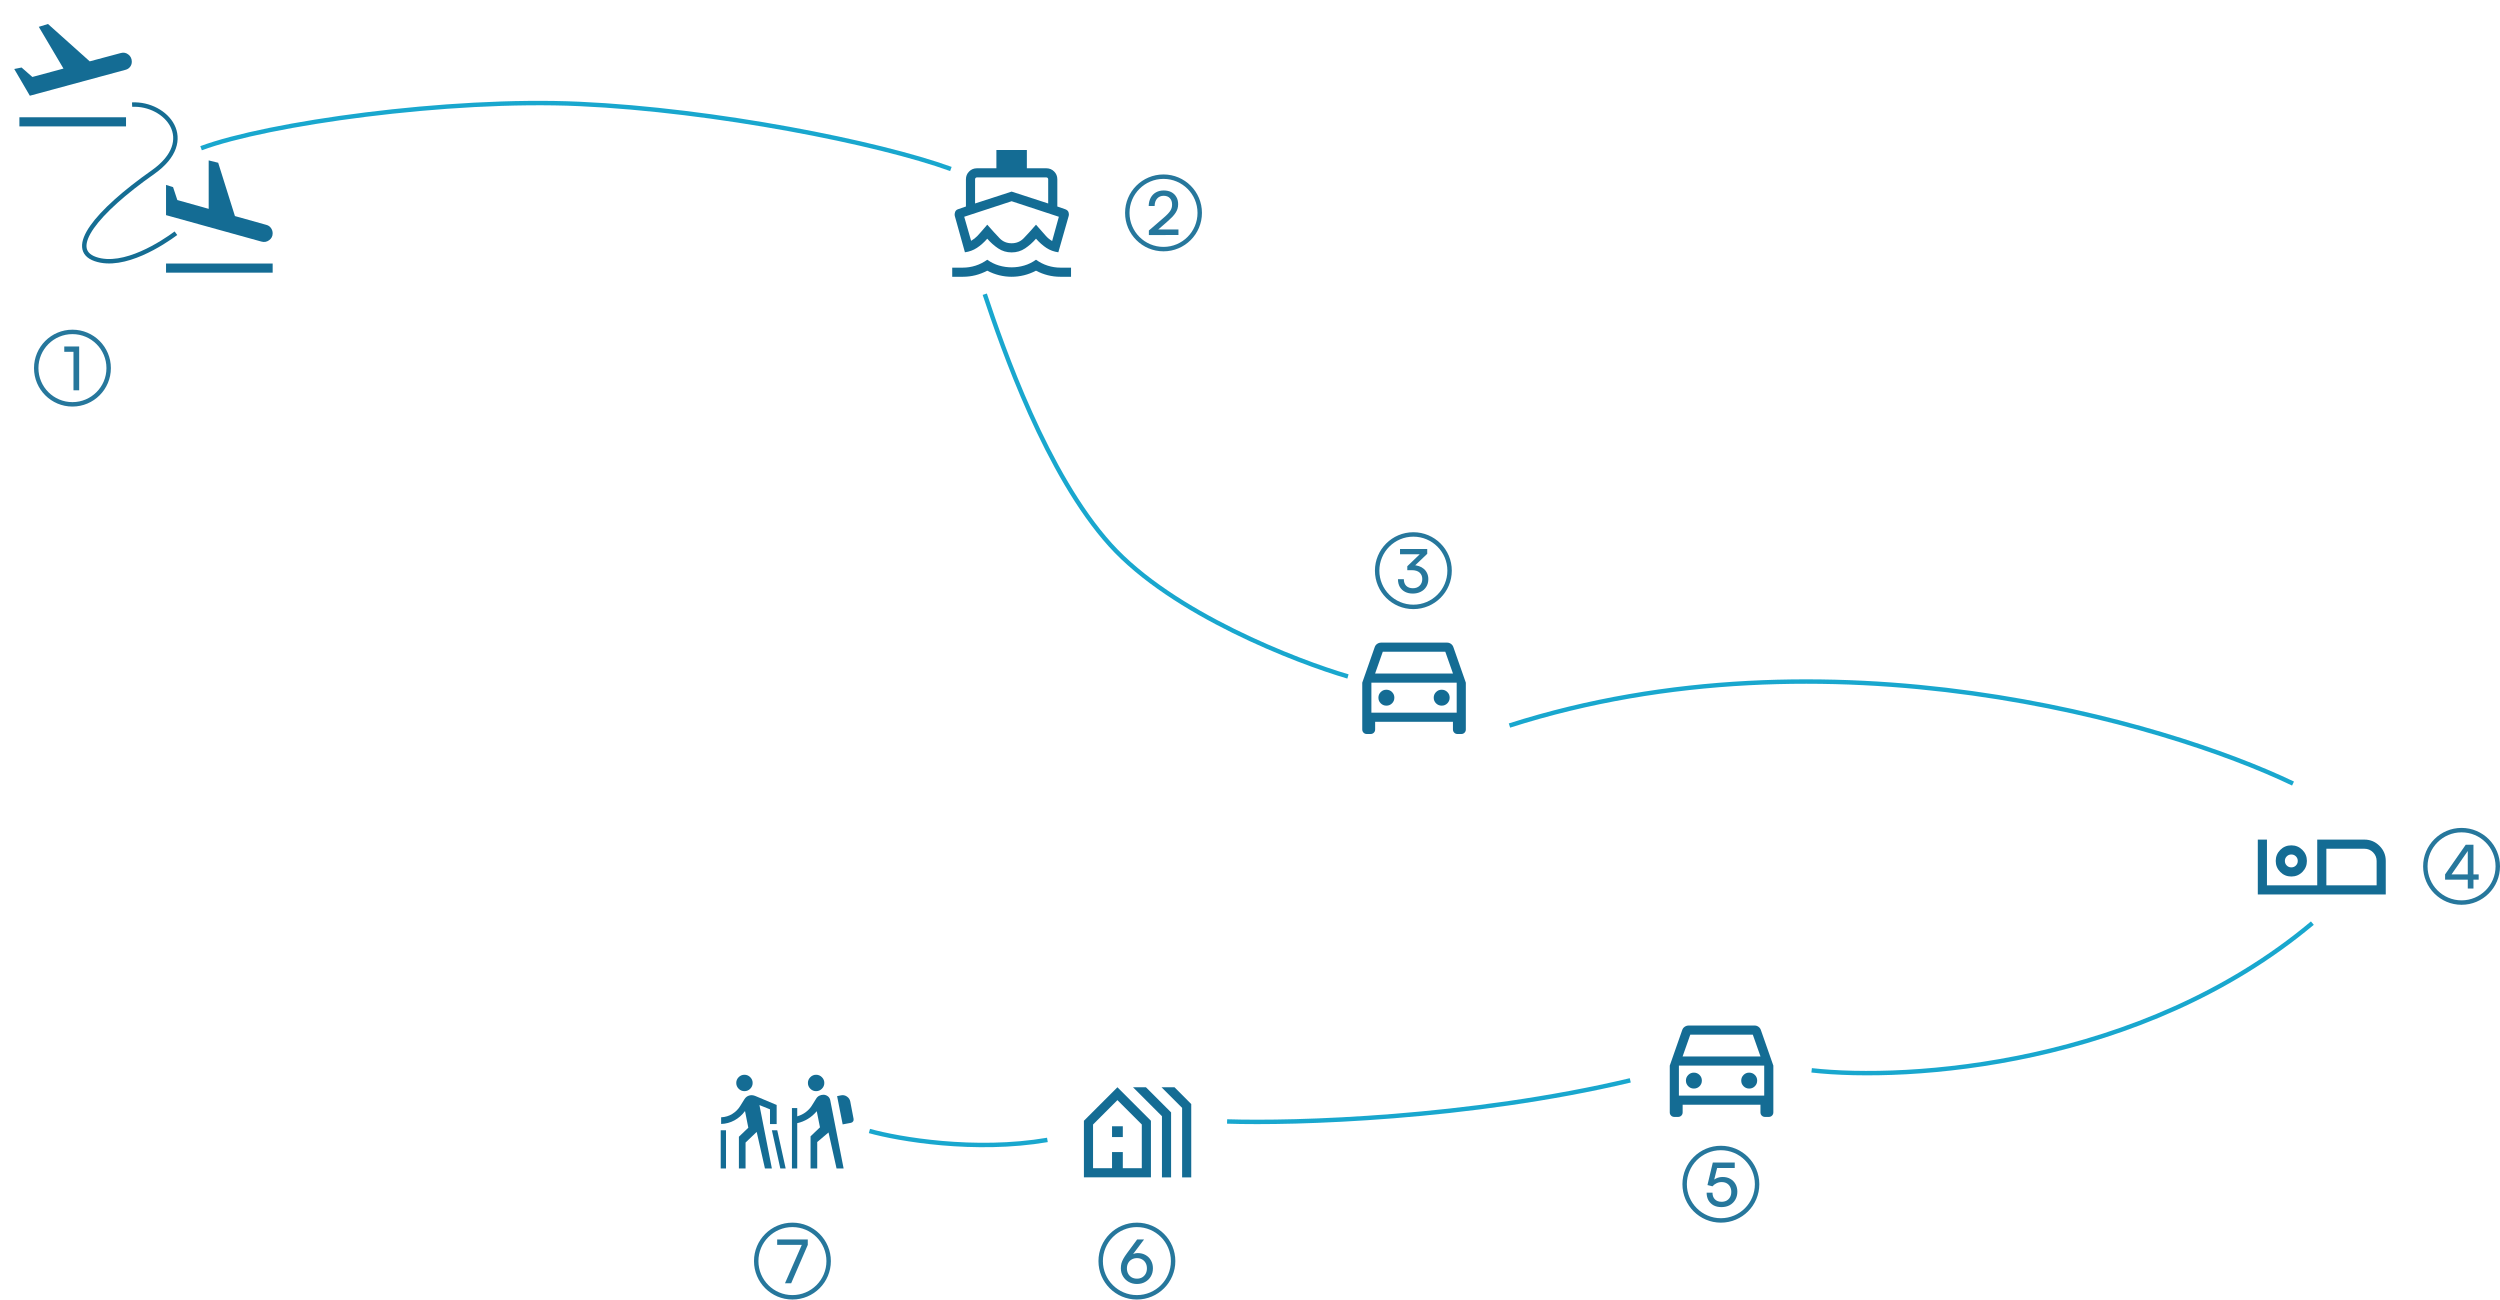 <svg width="1691" height="879" viewBox="0 0 1691 879" fill="none" xmlns="http://www.w3.org/2000/svg">
<mask id="mask0_558_38" style="mask-type:alpha" maskUnits="userSpaceOnUse" x="519" y="722" width="73" height="73">
<rect width="72.108" height="72.108" transform="matrix(-1 0 0 1 592 722)" fill="#146C94"/>
</mask>
<g mask="url(#mask0_558_38)">
<path d="M570.622 790.352L561.586 744.239C561.343 743.018 560.763 742.088 559.847 741.449C558.93 740.809 557.973 740.489 556.975 740.489C555.958 740.489 555.014 740.711 554.144 741.154C553.273 741.597 552.576 742.261 552.052 743.147L549.048 747.954C548.108 749.464 546.804 750.866 545.136 752.158C543.468 753.45 541.506 754.429 539.249 755.096V749.503H535.666V790.352H539.249V759.712C541.768 759.161 544.155 758.203 546.41 756.838C548.666 755.472 550.679 753.73 552.451 751.612L554.629 762.532L548.262 768.599V790.352H552.769V772.47L560.407 765.999L565.844 790.352L570.622 790.352ZM569.981 760.538L575.585 759.481C576.194 759.35 576.675 759.033 577.03 758.531C577.384 758.028 577.496 757.457 577.365 756.818L575.112 745.025C574.83 743.635 574.075 742.524 572.847 741.694C571.618 740.864 570.308 740.59 568.918 740.871L566.214 741.431L569.981 760.538ZM552.018 738.063C553.535 738.063 554.839 737.518 555.929 736.428C557.019 735.337 557.564 734.034 557.564 732.516C557.564 730.998 557.019 729.694 555.929 728.604C554.839 727.514 553.535 726.969 552.018 726.969C550.5 726.969 549.196 727.514 548.106 728.604C547.016 729.694 546.471 730.998 546.471 732.516C546.471 734.034 547.016 735.337 548.106 736.428C549.196 737.518 550.5 738.063 552.018 738.063Z" fill="#146C94"/>
</g>
<mask id="mask1_558_38" style="mask-type:alpha" maskUnits="userSpaceOnUse" x="472" y="722" width="73" height="73">
<rect width="72.108" height="72.108" transform="matrix(-1 0 0 1 544.107 722)" fill="#146C94"/>
</mask>
<g mask="url(#mask1_558_38)">
<path d="M531.426 790.352L525.735 764.525H522.106L527.797 790.352L531.426 790.352ZM522.095 790.352L513.682 747.469L520.824 750.352V760.307H525.33V747.399L510.88 741.315C509.466 740.734 508.095 740.633 506.766 741.012C505.437 741.391 504.376 742.199 503.582 743.436L500.607 748.214C499.305 750.317 497.545 752.064 495.326 753.455C493.107 754.845 490.59 755.608 487.774 755.743V760.249C490.983 760.153 493.993 759.334 496.805 757.794C499.617 756.253 501.99 754.153 503.923 751.496L506.159 762.792L499.792 768.887V790.352H504.299V772.816L511.822 765.623L517.403 790.352L522.095 790.352ZM503.548 738.062C505.065 738.062 506.369 737.517 507.459 736.427C508.549 735.337 509.094 734.033 509.094 732.515C509.094 730.998 508.549 729.694 507.459 728.604C506.369 727.514 505.065 726.969 503.548 726.969C502.03 726.969 500.726 727.514 499.636 728.604C498.546 729.694 498.001 730.998 498.001 732.515C498.001 734.033 498.546 735.337 499.636 736.427C500.726 737.517 502.03 738.062 503.548 738.062ZM491.068 790.352V764.525H487.485V790.352H491.068Z" fill="#146C94"/>
</g>
<mask id="mask2_558_38" style="mask-type:alpha" maskUnits="userSpaceOnUse" x="720" y="716" width="99" height="99">
<rect x="720" y="716" width="98.912" height="98.912" fill="#D9D9D9"/>
</mask>
<g mask="url(#mask2_558_38)">
<path d="M733.158 796.366V758.085L755.825 735.418L778.493 758.085V796.366H733.158ZM739.34 790.184H752.18V779.247H759.471V790.184H772.311V760.613L755.825 744.128L739.34 760.613V790.184ZM752.18 769.102V761.81H759.471V769.102H752.18ZM785.943 796.405V755.002L766.358 735.418H775.108L792.124 752.434V796.405H785.943ZM799.575 796.405V749.351L785.641 735.418H794.431L805.756 746.783V796.405H799.575Z" fill="#146C94"/>
</g>
<mask id="mask3_558_38" style="mask-type:alpha" maskUnits="userSpaceOnUse" x="1115" y="671" width="99" height="99">
<rect x="1115" y="671" width="98.912" height="98.912" fill="#D9D9D9"/>
</mask>
<g mask="url(#mask3_558_38)">
<path d="M1138.14 747.245V752.396C1138.14 753.272 1137.85 754.006 1137.26 754.599C1136.66 755.191 1135.93 755.487 1135.05 755.487H1132.52C1131.64 755.487 1130.91 755.191 1130.31 754.599C1129.72 754.006 1129.43 753.272 1129.43 752.396V720.773L1137.84 696.758C1138.15 695.813 1138.71 695.061 1139.53 694.504C1140.35 693.946 1141.26 693.667 1142.27 693.667H1186.81C1187.77 693.667 1188.65 693.951 1189.43 694.518C1190.22 695.084 1190.77 695.831 1191.07 696.758L1199.49 720.773V752.396C1199.49 753.272 1199.19 754.006 1198.6 754.599C1198.01 755.191 1197.27 755.487 1196.4 755.487H1193.86C1192.99 755.487 1192.25 755.191 1191.66 754.599C1191.07 754.006 1190.77 753.272 1190.77 752.396V747.245H1138.14ZM1138.11 714.591H1190.8L1185.6 699.849H1143.31L1138.11 714.591ZM1145.76 736.307C1147.26 736.307 1148.53 735.782 1149.58 734.733C1150.62 733.683 1151.14 732.408 1151.14 730.909C1151.14 729.409 1150.62 728.137 1149.57 727.094C1148.52 726.05 1147.24 725.528 1145.74 725.528C1144.24 725.528 1142.97 726.053 1141.93 727.103C1140.88 728.153 1140.36 729.428 1140.36 730.927C1140.36 732.427 1140.89 733.698 1141.94 734.742C1142.99 735.786 1144.26 736.307 1145.76 736.307ZM1183.17 736.307C1184.67 736.307 1185.94 735.782 1186.99 734.733C1188.03 733.683 1188.55 732.408 1188.55 730.909C1188.55 729.409 1188.03 728.137 1186.98 727.094C1185.93 726.05 1184.65 725.528 1183.15 725.528C1181.65 725.528 1180.38 726.053 1179.34 727.103C1178.29 728.153 1177.77 729.428 1177.77 730.927C1177.77 732.427 1178.3 733.698 1179.35 734.742C1180.4 735.786 1181.67 736.307 1183.17 736.307ZM1135.61 741.063H1193.31V720.773H1135.61V741.063Z" fill="#146C94"/>
</g>
<mask id="mask4_558_38" style="mask-type:alpha" maskUnits="userSpaceOnUse" x="1521" y="537" width="99" height="99">
<rect x="1521" y="537" width="98.912" height="98.912" fill="#D9D9D9"/>
</mask>
<g mask="url(#mask4_558_38)">
<path d="M1527.18 605.002V567.91H1533.37V598.82H1567.37V567.91H1599.31C1603.27 567.91 1606.67 569.323 1609.49 572.147C1612.32 574.972 1613.73 578.368 1613.73 582.335V605.002H1527.18ZM1573.55 598.82H1607.55V582.335C1607.55 580.068 1606.74 578.128 1605.13 576.513C1603.51 574.899 1601.57 574.092 1599.31 574.092H1573.55V598.82ZM1549.86 592.876C1552.78 592.876 1555.27 591.85 1557.32 589.8C1559.37 587.749 1560.39 585.259 1560.39 582.33C1560.39 579.401 1559.37 576.912 1557.32 574.865C1555.27 572.817 1552.78 571.794 1549.85 571.794C1546.92 571.794 1544.43 572.819 1542.38 574.87C1540.33 576.92 1539.31 579.41 1539.31 582.339C1539.31 585.269 1540.34 587.757 1542.39 589.805C1544.44 591.852 1546.93 592.876 1549.86 592.876ZM1549.85 586.694C1548.63 586.694 1547.6 586.272 1546.76 585.43C1545.91 584.587 1545.49 583.555 1545.49 582.335C1545.49 581.114 1545.91 580.083 1546.76 579.24C1547.6 578.397 1548.63 577.976 1549.85 577.976C1551.07 577.976 1552.1 578.397 1552.95 579.24C1553.79 580.083 1554.21 581.114 1554.21 582.335C1554.21 583.555 1553.79 584.587 1552.95 585.43C1552.1 586.272 1551.07 586.694 1549.85 586.694Z" fill="#146C94"/>
</g>
<mask id="mask5_558_38" style="mask-type:alpha" maskUnits="userSpaceOnUse" x="907" y="412" width="99" height="99">
<rect x="907" y="412" width="98.912" height="98.912" fill="#D9D9D9"/>
</mask>
<g mask="url(#mask5_558_38)">
<path d="M930.144 488.245V493.396C930.144 494.272 929.848 495.006 929.255 495.599C928.663 496.191 927.929 496.487 927.053 496.487H924.517C923.641 496.487 922.907 496.191 922.314 495.599C921.722 495.006 921.426 494.272 921.426 493.396V461.773L929.843 437.758C930.149 436.813 930.712 436.061 931.531 435.504C932.35 434.946 933.261 434.667 934.265 434.667H978.807C979.772 434.667 980.647 434.951 981.434 435.518C982.221 436.084 982.767 436.831 983.071 437.758L991.488 461.773V493.396C991.488 494.272 991.192 495.006 990.6 495.599C990.007 496.191 989.273 496.487 988.397 496.487H985.861C984.985 496.487 984.251 496.191 983.659 495.599C983.066 495.006 982.77 494.272 982.77 493.396V488.245H930.144ZM930.112 455.591H982.802L977.603 440.849H935.311L930.112 455.591ZM937.762 477.307C939.261 477.307 940.533 476.782 941.577 475.733C942.62 474.683 943.142 473.408 943.142 471.909C943.142 470.409 942.617 469.137 941.567 468.094C940.517 467.05 939.243 466.528 937.743 466.528C936.244 466.528 934.972 467.053 933.928 468.103C932.885 469.153 932.363 470.428 932.363 471.927C932.363 473.427 932.888 474.698 933.938 475.742C934.988 476.786 936.262 477.307 937.762 477.307ZM975.171 477.307C976.67 477.307 977.942 476.782 978.986 475.733C980.029 474.683 980.551 473.408 980.551 471.909C980.551 470.409 980.026 469.137 978.976 468.094C977.926 467.05 976.652 466.528 975.152 466.528C973.653 466.528 972.381 467.053 971.337 468.103C970.294 469.153 969.772 470.428 969.772 471.927C969.772 473.427 970.297 474.698 971.347 475.742C972.397 476.786 973.671 477.307 975.171 477.307ZM927.608 482.063H985.306V461.773H927.608V482.063Z" fill="#146C94"/>
</g>
<mask id="mask6_558_38" style="mask-type:alpha" maskUnits="userSpaceOnUse" x="634" y="94" width="100" height="100">
<rect x="634.809" y="94.483" width="98.912" height="98.912" fill="#D9D9D9"/>
</mask>
<g mask="url(#mask6_558_38)">
<path d="M652.673 170.648L645.794 145.968C645.614 145.223 645.687 144.381 646.012 143.44C646.337 142.5 646.999 141.863 647.997 141.53L653.355 139.675V121.272C653.355 119.19 654.076 117.428 655.519 115.986C656.961 114.543 658.723 113.822 660.805 113.822H673.962V101.458H694.568V113.822H707.725C709.806 113.822 711.569 114.543 713.011 115.986C714.454 117.428 715.175 119.19 715.175 121.272V139.675L720.533 141.53C721.711 141.974 722.45 142.649 722.752 143.555C723.053 144.461 723.1 145.266 722.894 145.968L715.856 170.648C712.898 170.252 710.215 169.267 707.808 167.692C705.401 166.118 703.049 164.039 700.75 161.455C698.531 164.012 696.073 166.197 693.375 168.009C690.678 169.822 687.641 170.728 684.265 170.728C680.889 170.728 677.852 169.822 675.154 168.009C672.457 166.197 669.999 164.012 667.78 161.455C665.508 164.039 663.162 166.118 660.742 167.692C658.322 169.267 655.632 170.252 652.673 170.648ZM644.082 187.213V181.031H651.294C654.179 181.031 657.03 180.585 659.846 179.692C662.662 178.799 665.307 177.459 667.78 175.674C670.252 177.459 672.897 178.765 675.713 179.589C678.529 180.413 681.38 180.825 684.265 180.825C687.15 180.825 690 180.413 692.817 179.589C695.633 178.765 698.277 177.459 700.75 175.674C703.223 177.459 705.868 178.799 708.684 179.692C711.5 180.585 714.351 181.031 717.236 181.031H724.448V187.213H717.236C714.351 187.213 711.534 186.87 708.787 186.183C706.039 185.496 703.36 184.466 700.75 183.092C698.14 184.466 695.444 185.496 692.662 186.183C689.88 186.87 687.081 187.213 684.265 187.213C681.449 187.213 678.65 186.87 675.868 186.183C673.086 185.496 670.39 184.466 667.78 183.092C665.169 184.466 662.491 185.496 659.743 186.183C656.995 186.87 654.179 187.213 651.294 187.213L644.082 187.213ZM659.537 137.631L684.265 129.594L708.993 137.631V121.272C708.993 120.902 708.874 120.598 708.636 120.36C708.398 120.123 708.095 120.004 707.725 120.004H660.805C660.435 120.004 660.131 120.123 659.894 120.36C659.656 120.598 659.537 120.902 659.537 121.272V137.631ZM684.265 164.546C687.493 164.546 690.21 163.419 692.416 161.166C694.622 158.912 697.4 155.849 700.75 151.976C704.021 155.685 706.247 158.213 707.428 159.561C708.609 160.908 710.023 162.063 711.672 163.024L716.205 146.618L684.265 136.109L652.198 146.618L656.858 162.897C658.507 161.936 659.921 160.837 661.102 159.6C662.283 158.364 664.509 155.822 667.78 151.976C671.214 155.891 674.013 158.965 676.177 161.197C678.341 163.43 681.037 164.546 684.265 164.546Z" fill="#146C94"/>
</g>
<mask id="mask7_558_38" style="mask-type:alpha" maskUnits="userSpaceOnUse" x="98" y="98" width="100" height="100">
<rect x="98.912" y="98.912" width="98.912" height="98.912" fill="#D9D9D9"/>
</mask>
<g mask="url(#mask7_558_38)">
<path d="M112.307 184.43V178.248H184.43V184.43H112.307ZM176.837 163.411L112.307 145.515V125.067L117.062 126.573L119.947 135.307L141.156 141.267V108.502L147.576 110.088L158.909 146.149L180.071 152.078C181.413 152.41 182.475 153.12 183.257 154.206C184.039 155.291 184.43 156.505 184.43 157.847C184.43 159.771 183.635 161.313 182.044 162.476C180.454 163.638 178.718 163.95 176.837 163.411Z" fill="#146C94"/>
</g>
<path d="M89.339 70.749C112.45 69.634 134.277 94.77 103.429 116.485C64.87 143.629 45.219 168.542 64.498 175.236C83.778 181.929 110.473 164.08 119 157.759" stroke="#156D93" stroke-width="3"/>
<mask id="mask8_558_38" style="mask-type:alpha" maskUnits="userSpaceOnUse" x="0" y="0" width="99" height="99">
<rect width="98.912" height="98.912" fill="#D9D9D9"/>
</mask>
<g mask="url(#mask8_558_38)">
<path d="M13.118 85.518V79.336H85.241V85.518H13.118ZM20.188 64.753L9.631 46.666L14.592 45.668L21.884 52.056L42.934 46.381L26.243 18.15L32.456 16.232L60.688 41.499L81.77 35.856C83.651 35.343 85.352 35.696 86.874 36.914C88.396 38.132 89.156 39.745 89.156 41.752C89.156 43.052 88.772 44.2 88.003 45.196C87.234 46.192 86.235 46.856 85.004 47.189L20.188 64.753Z" fill="#146C94"/>
</g>
<path d="M136 100.255C180.697 83.62 302.967 66.246 391.992 70.312C483.507 74.492 594.421 96.558 643.182 114.302" stroke="#19A7CE" stroke-width="3"/>
<path d="M1564.09 624.397C1448.17 721.527 1289.99 731.251 1225.39 723.972" stroke="#19A7CE" stroke-width="3"/>
<path d="M1102.72 730.755C993.763 756.626 875.507 760.073 829.999 758.562" stroke="#19A7CE" stroke-width="3"/>
<path d="M708.462 771.044C659.455 779.429 607.785 770.508 588.076 765" stroke="#19A7CE" stroke-width="3"/>
<path d="M911.761 457.556C877.649 447.581 793.049 415.111 751.043 368.58C707.861 320.748 678.278 235.609 666.089 199" stroke="#19A7CE" stroke-width="3"/>
<path d="M1021 490.751C1236.35 422.029 1464.06 488.283 1551 530" stroke="#19A7CE" stroke-width="3"/>
<circle cx="536" cy="853" r="24.5" stroke="#26779C" stroke-width="3"/>
<path d="M525.678 838.357H546.383V842.047H525.678V838.357ZM543.267 839.915L546.383 842.047L535.149 868H530.967L543.267 839.915Z" fill="#26779C"/>
<circle cx="769" cy="853" r="24.5" stroke="#26779C" stroke-width="3"/>
<path d="M762.249 847.746L769.178 838.357H773.852L765.365 849.632L764.463 849.345C765.255 848.744 766.075 848.306 766.923 848.033C767.797 847.732 768.672 847.582 769.547 847.582C771.597 847.582 773.387 848.033 774.918 848.935C776.476 849.81 777.678 851.026 778.526 852.584C779.4 854.142 779.838 855.905 779.838 857.873C779.838 859.95 779.359 861.795 778.403 863.408C777.473 864.993 776.189 866.237 774.549 867.139C772.936 868.041 771.105 868.492 769.055 868.492C767.005 868.492 765.146 868.027 763.479 867.098C761.839 866.169 760.54 864.898 759.584 863.285C758.627 861.672 758.149 859.868 758.149 857.873C758.149 856.698 758.272 855.604 758.518 854.593C758.791 853.582 759.228 852.529 759.83 851.436C760.431 850.343 761.237 849.113 762.249 847.746ZM762.249 857.914C762.249 859.281 762.536 860.497 763.11 861.563C763.684 862.602 764.476 863.422 765.488 864.023C766.526 864.597 767.715 864.884 769.055 864.884C770.367 864.884 771.528 864.597 772.54 864.023C773.551 863.422 774.344 862.602 774.918 861.563C775.492 860.497 775.779 859.281 775.779 857.914C775.779 856.547 775.492 855.345 774.918 854.306C774.344 853.267 773.551 852.461 772.54 851.887C771.528 851.286 770.367 850.985 769.055 850.985C767.715 850.985 766.526 851.286 765.488 851.887C764.476 852.461 763.684 853.267 763.11 854.306C762.536 855.345 762.249 856.547 762.249 857.914Z" fill="#26779C"/>
<circle cx="1164" cy="801" r="24.5" stroke="#26779C" stroke-width="3"/>
<path d="M1164.36 816.492C1162.34 816.492 1160.57 816.096 1159.07 815.303C1157.6 814.483 1156.43 813.349 1155.59 811.9C1154.77 810.424 1154.36 808.702 1154.36 806.734H1158.33C1158.33 808.647 1158.88 810.151 1159.97 811.244C1161.07 812.337 1162.56 812.884 1164.44 812.884C1165.78 812.884 1166.94 812.611 1167.93 812.064C1168.91 811.49 1169.68 810.711 1170.22 809.727C1170.77 808.716 1171.04 807.54 1171.04 806.201C1171.04 804.916 1170.78 803.782 1170.26 802.798C1169.74 801.787 1168.99 800.994 1168.01 800.42C1167.05 799.846 1165.88 799.559 1164.48 799.559C1163.25 799.559 1162.09 799.832 1161 800.379C1159.9 800.898 1159.02 801.582 1158.33 802.429L1154.93 801.568L1158.54 786.357H1173.38V790.047H1160.01L1161.86 788.407L1159.11 799.436L1157.76 799.723C1158.52 798.548 1159.56 797.659 1160.88 797.058C1162.19 796.429 1163.64 796.115 1165.22 796.115C1167.24 796.115 1168.99 796.552 1170.47 797.427C1171.95 798.274 1173.09 799.45 1173.91 800.953C1174.73 802.456 1175.14 804.151 1175.14 806.037C1175.14 808.087 1174.68 809.905 1173.75 811.49C1172.85 813.048 1171.59 814.278 1169.98 815.18C1168.39 816.055 1166.52 816.492 1164.36 816.492Z" fill="#26779C"/>
<circle cx="1665" cy="586" r="24.5" stroke="#26779C" stroke-width="3"/>
<path d="M1673.05 571.357V601H1669.2V571.357H1673.05ZM1653.86 591.447L1667.84 571.357H1672.15L1658.04 591.693L1653.86 591.447ZM1676.58 595.014H1653.86V591.447H1676.58V595.014Z" fill="#26779C"/>
<circle cx="956" cy="386" r="24.5" stroke="#26779C" stroke-width="3"/>
<path d="M965.382 374.596L954.517 384.969L951.893 383.001L962.389 372.915L962.184 374.924H946.973V371.357H965.382V374.596ZM954.845 385.666H951.893V383.001C952.357 382.7 952.931 382.509 953.615 382.427C954.325 382.318 955.009 382.263 955.665 382.263C957.113 382.263 958.466 382.482 959.724 382.919C960.981 383.329 962.088 383.944 963.045 384.764C964.029 385.584 964.78 386.582 965.3 387.757C965.846 388.905 966.12 390.217 966.12 391.693C966.12 393.688 965.655 395.424 964.726 396.9C963.824 398.376 962.566 399.51 960.954 400.303C959.368 401.096 957.578 401.492 955.583 401.492C953.642 401.492 951.92 401.109 950.417 400.344C948.913 399.579 947.724 398.472 946.85 397.023C946.002 395.547 945.579 393.798 945.579 391.775H949.556C949.556 393.688 950.102 395.192 951.196 396.285C952.316 397.351 953.806 397.884 955.665 397.884C957.578 397.884 959.109 397.31 960.257 396.162C961.432 395.014 962.02 393.497 962.02 391.611C962.02 389.834 961.418 388.399 960.216 387.306C959.013 386.213 957.223 385.666 954.845 385.666Z" fill="#26779C"/>
<circle cx="787" cy="144" r="24.5" stroke="#26779C" stroke-width="3"/>
<path d="M797.102 158.959L777.094 159V155.925L786.647 147.684C787.85 146.673 788.848 145.757 789.64 144.937C790.433 144.117 791.062 143.365 791.526 142.682C791.991 141.971 792.319 141.274 792.51 140.591C792.702 139.908 792.797 139.17 792.797 138.377C792.797 136.518 792.292 135.07 791.28 134.031C790.296 132.965 788.902 132.432 787.098 132.432C785.267 132.432 783.791 133.061 782.67 134.318C781.577 135.548 781.017 137.215 780.989 139.32H776.971C777.026 137.215 777.477 135.37 778.324 133.785C779.172 132.2 780.347 130.983 781.85 130.136C783.381 129.261 785.144 128.824 787.139 128.824C789.135 128.824 790.857 129.207 792.305 129.972C793.754 130.737 794.875 131.817 795.667 133.211C796.487 134.578 796.897 136.218 796.897 138.131C796.897 139.17 796.761 140.167 796.487 141.124C796.214 142.053 795.777 142.983 795.175 143.912C794.601 144.814 793.85 145.757 792.92 146.741C791.991 147.698 790.87 148.75 789.558 149.898L781.809 156.622L780.456 155.228H797.102V158.959Z" fill="#26779C"/>
<circle cx="49" cy="249" r="24.5" stroke="#26779C" stroke-width="3"/>
<path d="M49.7 237.965H43.468V234.357H53.554V264H49.7V237.965Z" fill="#26779C"/>
</svg>
